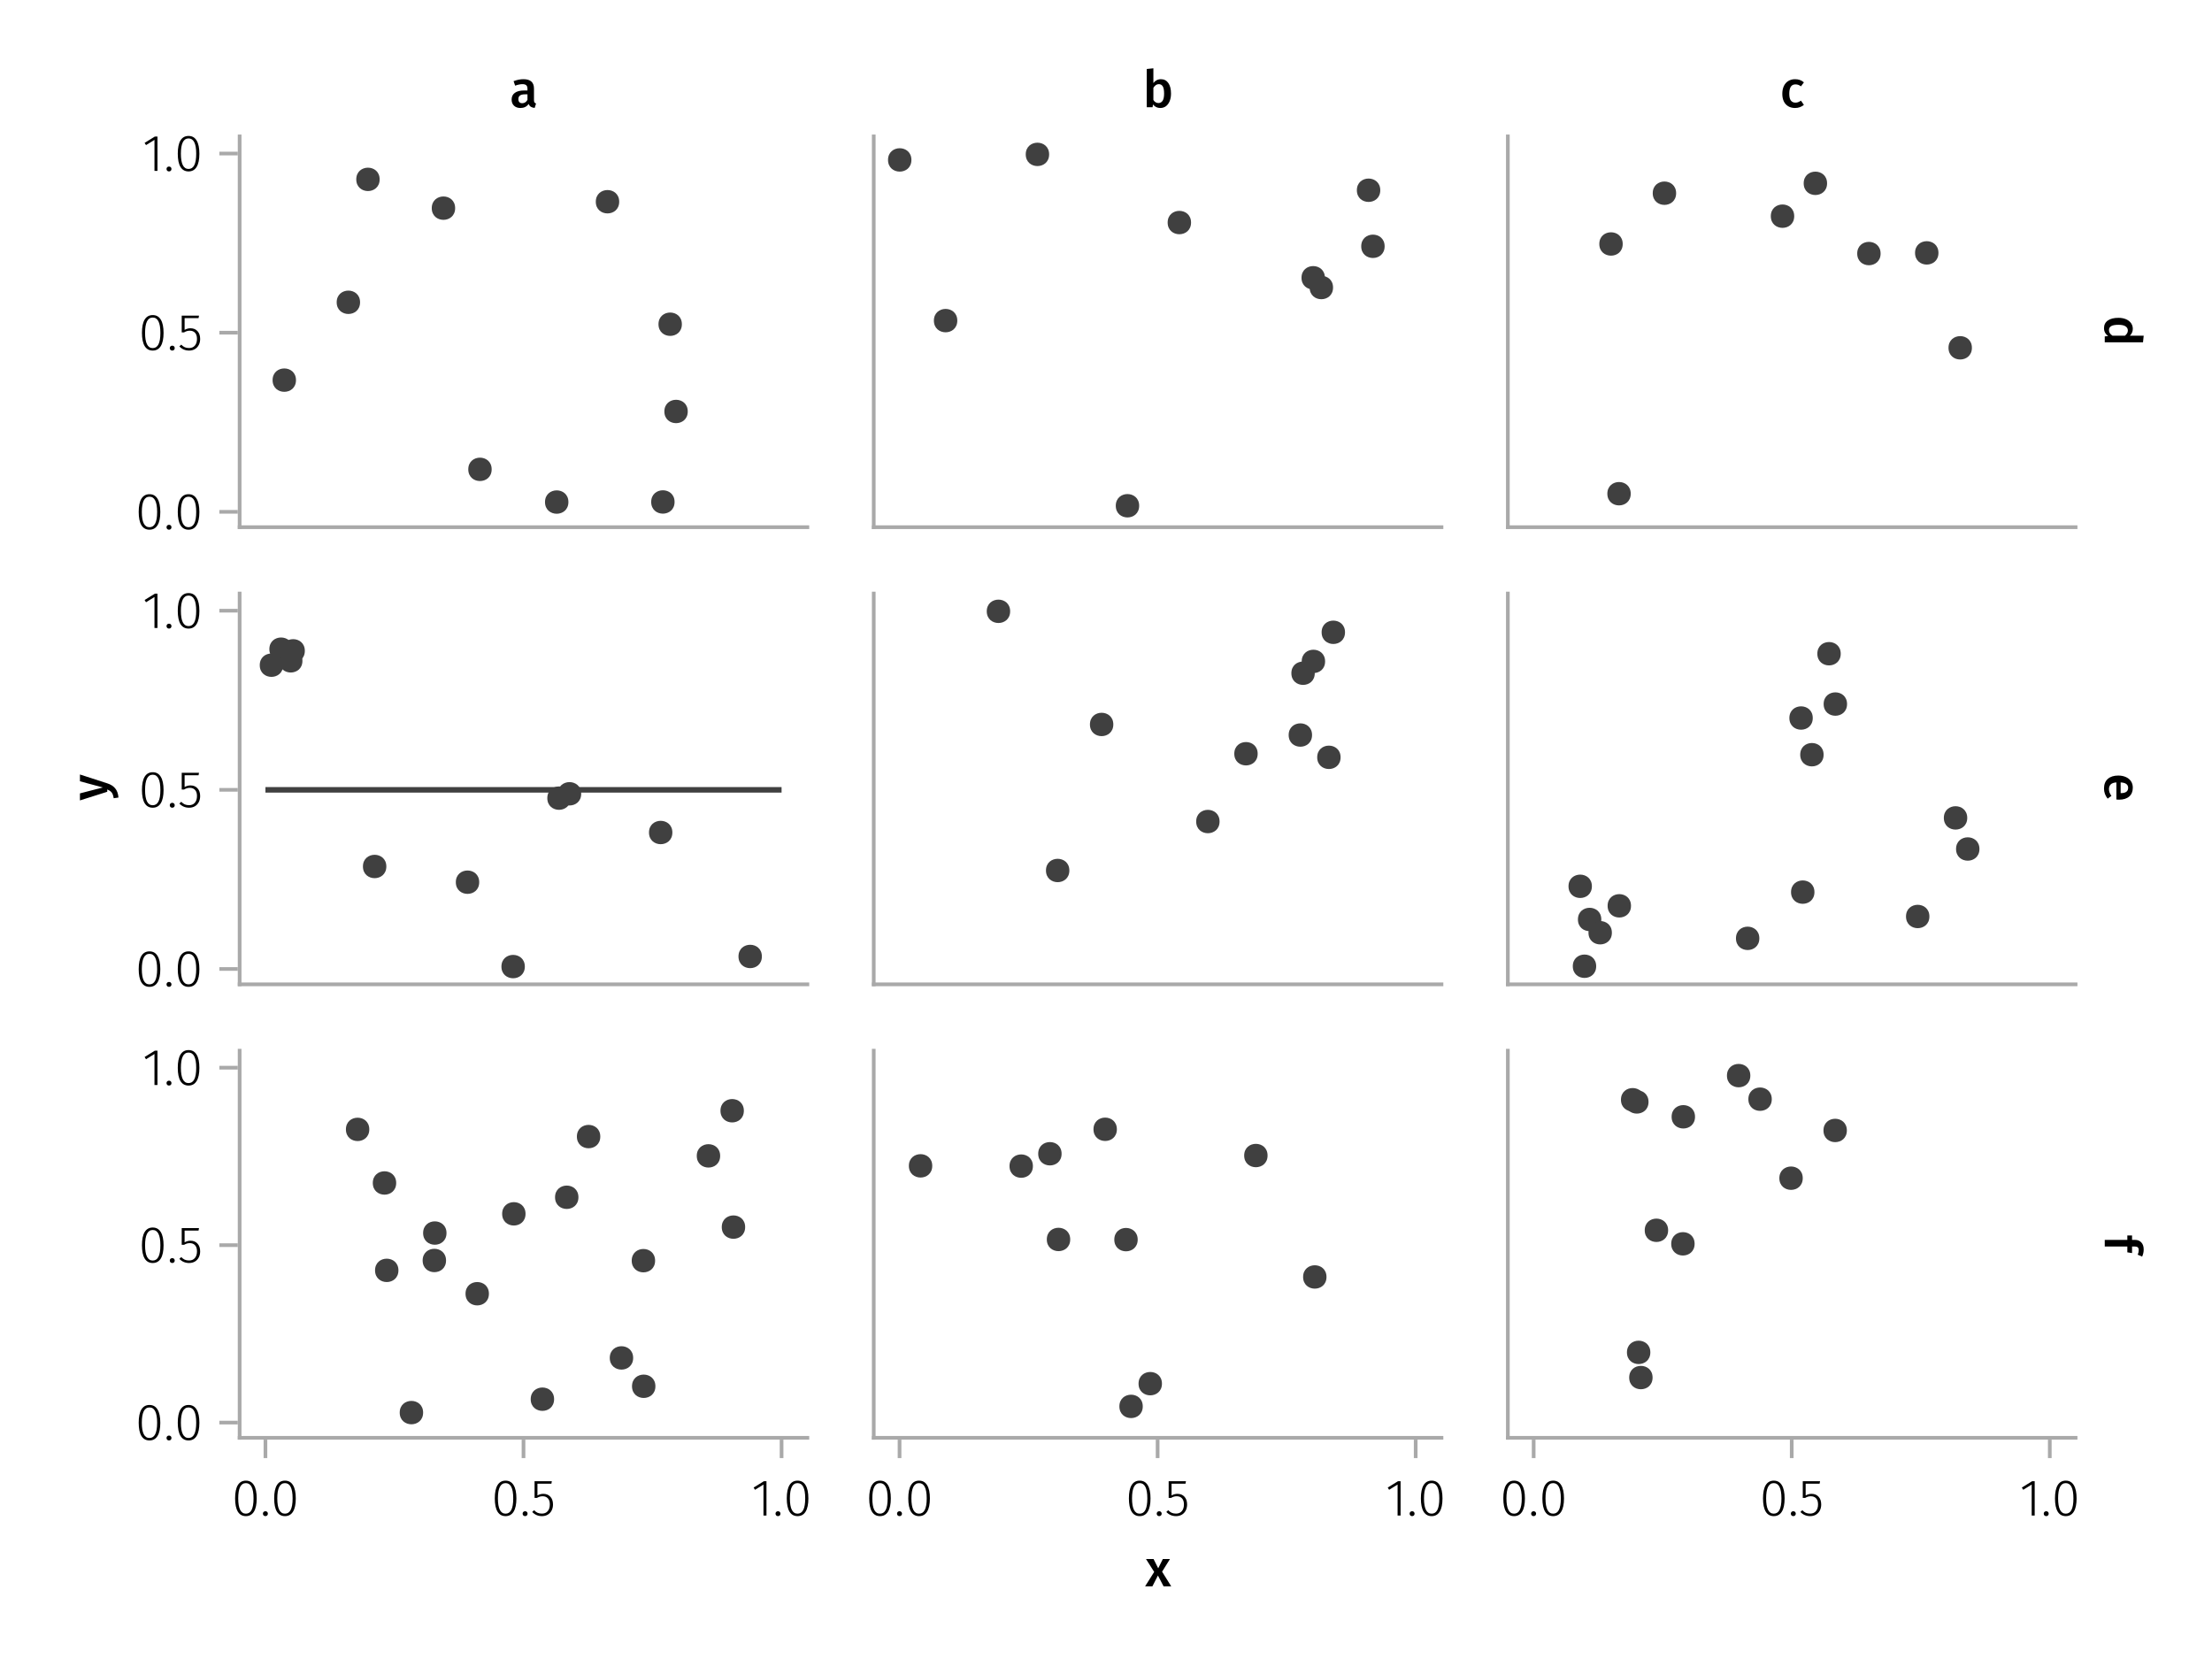 <?xml version="1.0" encoding="UTF-8"?>
<svg xmlns="http://www.w3.org/2000/svg" xmlns:xlink="http://www.w3.org/1999/xlink" width="600" height="450" viewBox="0 0 600 450">
<defs>
<g>
<g id="glyph-0-0-401a4393">
<path d="M 3.844 -9.469 C 4.812 -9.469 5.539 -9.055 6.031 -8.234 C 6.531 -7.422 6.781 -6.223 6.781 -4.641 C 6.781 -3.078 6.531 -1.883 6.031 -1.062 C 5.531 -0.25 4.801 0.156 3.844 0.156 C 2.883 0.156 2.156 -0.25 1.656 -1.062 C 1.164 -1.883 0.922 -3.082 0.922 -4.656 C 0.922 -6.238 1.164 -7.438 1.656 -8.25 C 2.156 -9.062 2.883 -9.469 3.844 -9.469 Z M 3.844 -8.797 C 2.457 -8.797 1.766 -7.414 1.766 -4.656 C 1.766 -1.895 2.457 -0.516 3.844 -0.516 C 4.531 -0.516 5.047 -0.848 5.391 -1.516 C 5.742 -2.191 5.922 -3.234 5.922 -4.641 C 5.922 -6.055 5.742 -7.102 5.391 -7.781 C 5.047 -8.457 4.531 -8.797 3.844 -8.797 Z M 3.844 -8.797 "/>
</g>
<g id="glyph-0-1-401a4393">
<path d="M 4.094 -9.312 L 4.094 0 L 3.281 0 L 3.281 -8.406 L 0.984 -6.984 L 0.609 -7.594 L 3.391 -9.312 Z M 4.094 -9.312 "/>
</g>
<g id="glyph-1-0-401a4393">
<path d="M 1.438 -1.172 C 1.633 -1.172 1.797 -1.109 1.922 -0.984 C 2.047 -0.859 2.109 -0.703 2.109 -0.516 C 2.109 -0.316 2.047 -0.156 1.922 -0.031 C 1.797 0.094 1.633 0.156 1.438 0.156 C 1.25 0.156 1.086 0.094 0.953 -0.031 C 0.828 -0.164 0.766 -0.328 0.766 -0.516 C 0.766 -0.703 0.828 -0.859 0.953 -0.984 C 1.086 -1.109 1.25 -1.172 1.438 -1.172 Z M 1.438 -1.172 "/>
</g>
<g id="glyph-1-1-401a4393">
<path d="M 4.094 -9.312 L 4.094 0 L 3.281 0 L 3.281 -8.406 L 0.984 -6.984 L 0.609 -7.594 L 3.391 -9.312 Z M 4.094 -9.312 "/>
</g>
<g id="glyph-2-0-401a4393">
<path d="M 3.844 -9.469 C 4.812 -9.469 5.539 -9.055 6.031 -8.234 C 6.531 -7.422 6.781 -6.223 6.781 -4.641 C 6.781 -3.078 6.531 -1.883 6.031 -1.062 C 5.531 -0.25 4.801 0.156 3.844 0.156 C 2.883 0.156 2.156 -0.25 1.656 -1.062 C 1.164 -1.883 0.922 -3.082 0.922 -4.656 C 0.922 -6.238 1.164 -7.438 1.656 -8.25 C 2.156 -9.062 2.883 -9.469 3.844 -9.469 Z M 3.844 -8.797 C 2.457 -8.797 1.766 -7.414 1.766 -4.656 C 1.766 -1.895 2.457 -0.516 3.844 -0.516 C 4.531 -0.516 5.047 -0.848 5.391 -1.516 C 5.742 -2.191 5.922 -3.234 5.922 -4.641 C 5.922 -6.055 5.742 -7.102 5.391 -7.781 C 5.047 -8.457 4.531 -8.797 3.844 -8.797 Z M 3.844 -8.797 "/>
</g>
<g id="glyph-2-1-401a4393">
<path d="M 5.672 -8.641 L 1.891 -8.641 L 1.891 -5.453 C 2.398 -5.742 2.93 -5.891 3.484 -5.891 C 4.285 -5.891 4.922 -5.629 5.391 -5.109 C 5.867 -4.598 6.109 -3.895 6.109 -3 C 6.109 -2.395 5.984 -1.848 5.734 -1.359 C 5.484 -0.879 5.129 -0.504 4.672 -0.234 C 4.223 0.023 3.703 0.156 3.109 0.156 C 2.066 0.156 1.188 -0.219 0.469 -0.969 L 0.984 -1.453 C 1.273 -1.141 1.586 -0.906 1.922 -0.75 C 2.266 -0.602 2.66 -0.531 3.109 -0.531 C 3.773 -0.531 4.297 -0.75 4.672 -1.188 C 5.055 -1.633 5.25 -2.242 5.25 -3.016 C 5.25 -3.754 5.07 -4.305 4.719 -4.672 C 4.375 -5.047 3.898 -5.234 3.297 -5.234 C 3.004 -5.234 2.742 -5.195 2.516 -5.125 C 2.285 -5.062 2.031 -4.945 1.75 -4.781 L 1.109 -4.781 L 1.109 -9.312 L 5.797 -9.312 Z M 5.672 -8.641 "/>
</g>
<g id="glyph-3-0-401a4393">
<path d="M 3.844 -9.469 C 4.812 -9.469 5.539 -9.055 6.031 -8.234 C 6.531 -7.422 6.781 -6.223 6.781 -4.641 C 6.781 -3.078 6.531 -1.883 6.031 -1.062 C 5.531 -0.25 4.801 0.156 3.844 0.156 C 2.883 0.156 2.156 -0.25 1.656 -1.062 C 1.164 -1.883 0.922 -3.082 0.922 -4.656 C 0.922 -6.238 1.164 -7.438 1.656 -8.25 C 2.156 -9.062 2.883 -9.469 3.844 -9.469 Z M 3.844 -8.797 C 2.457 -8.797 1.766 -7.414 1.766 -4.656 C 1.766 -1.895 2.457 -0.516 3.844 -0.516 C 4.531 -0.516 5.047 -0.848 5.391 -1.516 C 5.742 -2.191 5.922 -3.234 5.922 -4.641 C 5.922 -6.055 5.742 -7.102 5.391 -7.781 C 5.047 -8.457 4.531 -8.797 3.844 -8.797 Z M 3.844 -8.797 "/>
</g>
<g id="glyph-4-0-401a4393">
<path d="M 1.438 -1.172 C 1.633 -1.172 1.797 -1.109 1.922 -0.984 C 2.047 -0.859 2.109 -0.703 2.109 -0.516 C 2.109 -0.316 2.047 -0.156 1.922 -0.031 C 1.797 0.094 1.633 0.156 1.438 0.156 C 1.25 0.156 1.086 0.094 0.953 -0.031 C 0.828 -0.164 0.766 -0.328 0.766 -0.516 C 0.766 -0.703 0.828 -0.859 0.953 -0.984 C 1.086 -1.109 1.25 -1.172 1.438 -1.172 Z M 1.438 -1.172 "/>
</g>
<g id="glyph-5-0-401a4393">
<path d="M 5.672 -8.641 L 1.891 -8.641 L 1.891 -5.453 C 2.398 -5.742 2.93 -5.891 3.484 -5.891 C 4.285 -5.891 4.922 -5.629 5.391 -5.109 C 5.867 -4.598 6.109 -3.895 6.109 -3 C 6.109 -2.395 5.984 -1.848 5.734 -1.359 C 5.484 -0.879 5.129 -0.504 4.672 -0.234 C 4.223 0.023 3.703 0.156 3.109 0.156 C 2.066 0.156 1.188 -0.219 0.469 -0.969 L 0.984 -1.453 C 1.273 -1.141 1.586 -0.906 1.922 -0.75 C 2.266 -0.602 2.66 -0.531 3.109 -0.531 C 3.773 -0.531 4.297 -0.75 4.672 -1.188 C 5.055 -1.633 5.25 -2.242 5.25 -3.016 C 5.25 -3.754 5.07 -4.305 4.719 -4.672 C 4.375 -5.047 3.898 -5.234 3.297 -5.234 C 3.004 -5.234 2.742 -5.195 2.516 -5.125 C 2.285 -5.062 2.031 -4.945 1.75 -4.781 L 1.109 -4.781 L 1.109 -9.312 L 5.797 -9.312 Z M 5.672 -8.641 "/>
</g>
<g id="glyph-6-0-401a4393">
<path d="M 4.094 -9.312 L 4.094 0 L 3.281 0 L 3.281 -8.406 L 0.984 -6.984 L 0.609 -7.594 L 3.391 -9.312 Z M 4.094 -9.312 "/>
</g>
<g id="glyph-6-1-401a4393">
<path d="M 1.438 -1.172 C 1.633 -1.172 1.797 -1.109 1.922 -0.984 C 2.047 -0.859 2.109 -0.703 2.109 -0.516 C 2.109 -0.316 2.047 -0.156 1.922 -0.031 C 1.797 0.094 1.633 0.156 1.438 0.156 C 1.25 0.156 1.086 0.094 0.953 -0.031 C 0.828 -0.164 0.766 -0.328 0.766 -0.516 C 0.766 -0.703 0.828 -0.859 0.953 -0.984 C 1.086 -1.109 1.25 -1.172 1.438 -1.172 Z M 1.438 -1.172 "/>
</g>
<g id="glyph-7-0-401a4393">
<path d="M 3.844 -9.469 C 4.812 -9.469 5.539 -9.055 6.031 -8.234 C 6.531 -7.422 6.781 -6.223 6.781 -4.641 C 6.781 -3.078 6.531 -1.883 6.031 -1.062 C 5.531 -0.25 4.801 0.156 3.844 0.156 C 2.883 0.156 2.156 -0.25 1.656 -1.062 C 1.164 -1.883 0.922 -3.082 0.922 -4.656 C 0.922 -6.238 1.164 -7.438 1.656 -8.25 C 2.156 -9.062 2.883 -9.469 3.844 -9.469 Z M 3.844 -8.797 C 2.457 -8.797 1.766 -7.414 1.766 -4.656 C 1.766 -1.895 2.457 -0.516 3.844 -0.516 C 4.531 -0.516 5.047 -0.848 5.391 -1.516 C 5.742 -2.191 5.922 -3.234 5.922 -4.641 C 5.922 -6.055 5.742 -7.102 5.391 -7.781 C 5.047 -8.457 4.531 -8.797 3.844 -8.797 Z M 3.844 -8.797 "/>
</g>
<g id="glyph-8-0-401a4393">
<path d="M 4.094 -9.312 L 4.094 0 L 3.281 0 L 3.281 -8.406 L 0.984 -6.984 L 0.609 -7.594 L 3.391 -9.312 Z M 4.094 -9.312 "/>
</g>
<g id="glyph-8-1-401a4393">
<path d="M 1.438 -1.172 C 1.633 -1.172 1.797 -1.109 1.922 -0.984 C 2.047 -0.859 2.109 -0.703 2.109 -0.516 C 2.109 -0.316 2.047 -0.156 1.922 -0.031 C 1.797 0.094 1.633 0.156 1.438 0.156 C 1.25 0.156 1.086 0.094 0.953 -0.031 C 0.828 -0.164 0.766 -0.328 0.766 -0.516 C 0.766 -0.703 0.828 -0.859 0.953 -0.984 C 1.086 -1.109 1.25 -1.172 1.438 -1.172 Z M 1.438 -1.172 "/>
</g>
<g id="glyph-9-0-401a4393">
<path d="M 3.844 -9.469 C 4.812 -9.469 5.539 -9.055 6.031 -8.234 C 6.531 -7.422 6.781 -6.223 6.781 -4.641 C 6.781 -3.078 6.531 -1.883 6.031 -1.062 C 5.531 -0.25 4.801 0.156 3.844 0.156 C 2.883 0.156 2.156 -0.25 1.656 -1.062 C 1.164 -1.883 0.922 -3.082 0.922 -4.656 C 0.922 -6.238 1.164 -7.438 1.656 -8.25 C 2.156 -9.062 2.883 -9.469 3.844 -9.469 Z M 3.844 -8.797 C 2.457 -8.797 1.766 -7.414 1.766 -4.656 C 1.766 -1.895 2.457 -0.516 3.844 -0.516 C 4.531 -0.516 5.047 -0.848 5.391 -1.516 C 5.742 -2.191 5.922 -3.234 5.922 -4.641 C 5.922 -6.055 5.742 -7.102 5.391 -7.781 C 5.047 -8.457 4.531 -8.797 3.844 -8.797 Z M 3.844 -8.797 "/>
</g>
<g id="glyph-10-0-401a4393">
<path d="M 1.438 -1.172 C 1.633 -1.172 1.797 -1.109 1.922 -0.984 C 2.047 -0.859 2.109 -0.703 2.109 -0.516 C 2.109 -0.316 2.047 -0.156 1.922 -0.031 C 1.797 0.094 1.633 0.156 1.438 0.156 C 1.25 0.156 1.086 0.094 0.953 -0.031 C 0.828 -0.164 0.766 -0.328 0.766 -0.516 C 0.766 -0.703 0.828 -0.859 0.953 -0.984 C 1.086 -1.109 1.25 -1.172 1.438 -1.172 Z M 1.438 -1.172 "/>
</g>
<g id="glyph-11-0-401a4393">
<path d="M 3.844 -9.469 C 4.812 -9.469 5.539 -9.055 6.031 -8.234 C 6.531 -7.422 6.781 -6.223 6.781 -4.641 C 6.781 -3.078 6.531 -1.883 6.031 -1.062 C 5.531 -0.25 4.801 0.156 3.844 0.156 C 2.883 0.156 2.156 -0.25 1.656 -1.062 C 1.164 -1.883 0.922 -3.082 0.922 -4.656 C 0.922 -6.238 1.164 -7.438 1.656 -8.25 C 2.156 -9.062 2.883 -9.469 3.844 -9.469 Z M 3.844 -8.797 C 2.457 -8.797 1.766 -7.414 1.766 -4.656 C 1.766 -1.895 2.457 -0.516 3.844 -0.516 C 4.531 -0.516 5.047 -0.848 5.391 -1.516 C 5.742 -2.191 5.922 -3.234 5.922 -4.641 C 5.922 -6.055 5.742 -7.102 5.391 -7.781 C 5.047 -8.457 4.531 -8.797 3.844 -8.797 Z M 3.844 -8.797 "/>
</g>
<g id="glyph-11-1-401a4393">
<path d="M 1.438 -1.172 C 1.633 -1.172 1.797 -1.109 1.922 -0.984 C 2.047 -0.859 2.109 -0.703 2.109 -0.516 C 2.109 -0.316 2.047 -0.156 1.922 -0.031 C 1.797 0.094 1.633 0.156 1.438 0.156 C 1.25 0.156 1.086 0.094 0.953 -0.031 C 0.828 -0.164 0.766 -0.328 0.766 -0.516 C 0.766 -0.703 0.828 -0.859 0.953 -0.984 C 1.086 -1.109 1.25 -1.172 1.438 -1.172 Z M 1.438 -1.172 "/>
</g>
<g id="glyph-11-2-401a4393">
<path d="M 5.672 -8.641 L 1.891 -8.641 L 1.891 -5.453 C 2.398 -5.742 2.93 -5.891 3.484 -5.891 C 4.285 -5.891 4.922 -5.629 5.391 -5.109 C 5.867 -4.598 6.109 -3.895 6.109 -3 C 6.109 -2.395 5.984 -1.848 5.734 -1.359 C 5.484 -0.879 5.129 -0.504 4.672 -0.234 C 4.223 0.023 3.703 0.156 3.109 0.156 C 2.066 0.156 1.188 -0.219 0.469 -0.969 L 0.984 -1.453 C 1.273 -1.141 1.586 -0.906 1.922 -0.75 C 2.266 -0.602 2.66 -0.531 3.109 -0.531 C 3.773 -0.531 4.297 -0.75 4.672 -1.188 C 5.055 -1.633 5.25 -2.242 5.25 -3.016 C 5.25 -3.754 5.07 -4.305 4.719 -4.672 C 4.375 -5.047 3.898 -5.234 3.297 -5.234 C 3.004 -5.234 2.742 -5.195 2.516 -5.125 C 2.285 -5.062 2.031 -4.945 1.75 -4.781 L 1.109 -4.781 L 1.109 -9.312 L 5.797 -9.312 Z M 5.672 -8.641 "/>
</g>
<g id="glyph-11-3-401a4393">
<path d="M 4.094 -9.312 L 4.094 0 L 3.281 0 L 3.281 -8.406 L 0.984 -6.984 L 0.609 -7.594 L 3.391 -9.312 Z M 4.094 -9.312 "/>
</g>
<g id="glyph-12-0-401a4393">
<path d="M 3.844 -9.469 C 4.812 -9.469 5.539 -9.055 6.031 -8.234 C 6.531 -7.422 6.781 -6.223 6.781 -4.641 C 6.781 -3.078 6.531 -1.883 6.031 -1.062 C 5.531 -0.25 4.801 0.156 3.844 0.156 C 2.883 0.156 2.156 -0.25 1.656 -1.062 C 1.164 -1.883 0.922 -3.082 0.922 -4.656 C 0.922 -6.238 1.164 -7.438 1.656 -8.25 C 2.156 -9.062 2.883 -9.469 3.844 -9.469 Z M 3.844 -8.797 C 2.457 -8.797 1.766 -7.414 1.766 -4.656 C 1.766 -1.895 2.457 -0.516 3.844 -0.516 C 4.531 -0.516 5.047 -0.848 5.391 -1.516 C 5.742 -2.191 5.922 -3.234 5.922 -4.641 C 5.922 -6.055 5.742 -7.102 5.391 -7.781 C 5.047 -8.457 4.531 -8.797 3.844 -8.797 Z M 3.844 -8.797 "/>
</g>
<g id="glyph-13-0-401a4393">
<path d="M 1.438 -1.172 C 1.633 -1.172 1.797 -1.109 1.922 -0.984 C 2.047 -0.859 2.109 -0.703 2.109 -0.516 C 2.109 -0.316 2.047 -0.156 1.922 -0.031 C 1.797 0.094 1.633 0.156 1.438 0.156 C 1.25 0.156 1.086 0.094 0.953 -0.031 C 0.828 -0.164 0.766 -0.328 0.766 -0.516 C 0.766 -0.703 0.828 -0.859 0.953 -0.984 C 1.086 -1.109 1.25 -1.172 1.438 -1.172 Z M 1.438 -1.172 "/>
</g>
<g id="glyph-14-0-401a4393">
<path d="M 5.672 -8.641 L 1.891 -8.641 L 1.891 -5.453 C 2.398 -5.742 2.93 -5.891 3.484 -5.891 C 4.285 -5.891 4.922 -5.629 5.391 -5.109 C 5.867 -4.598 6.109 -3.895 6.109 -3 C 6.109 -2.395 5.984 -1.848 5.734 -1.359 C 5.484 -0.879 5.129 -0.504 4.672 -0.234 C 4.223 0.023 3.703 0.156 3.109 0.156 C 2.066 0.156 1.188 -0.219 0.469 -0.969 L 0.984 -1.453 C 1.273 -1.141 1.586 -0.906 1.922 -0.75 C 2.266 -0.602 2.66 -0.531 3.109 -0.531 C 3.773 -0.531 4.297 -0.75 4.672 -1.188 C 5.055 -1.633 5.25 -2.242 5.25 -3.016 C 5.25 -3.754 5.07 -4.305 4.719 -4.672 C 4.375 -5.047 3.898 -5.234 3.297 -5.234 C 3.004 -5.234 2.742 -5.195 2.516 -5.125 C 2.285 -5.062 2.031 -4.945 1.75 -4.781 L 1.109 -4.781 L 1.109 -9.312 L 5.797 -9.312 Z M 5.672 -8.641 "/>
</g>
<g id="glyph-15-0-401a4393">
<path d="M 4.094 -9.312 L 4.094 0 L 3.281 0 L 3.281 -8.406 L 0.984 -6.984 L 0.609 -7.594 L 3.391 -9.312 Z M 4.094 -9.312 "/>
</g>
<g id="glyph-15-1-401a4393">
<path d="M 3.844 -9.469 C 4.812 -9.469 5.539 -9.055 6.031 -8.234 C 6.531 -7.422 6.781 -6.223 6.781 -4.641 C 6.781 -3.078 6.531 -1.883 6.031 -1.062 C 5.531 -0.25 4.801 0.156 3.844 0.156 C 2.883 0.156 2.156 -0.25 1.656 -1.062 C 1.164 -1.883 0.922 -3.082 0.922 -4.656 C 0.922 -6.238 1.164 -7.438 1.656 -8.25 C 2.156 -9.062 2.883 -9.469 3.844 -9.469 Z M 3.844 -8.797 C 2.457 -8.797 1.766 -7.414 1.766 -4.656 C 1.766 -1.895 2.457 -0.516 3.844 -0.516 C 4.531 -0.516 5.047 -0.848 5.391 -1.516 C 5.742 -2.191 5.922 -3.234 5.922 -4.641 C 5.922 -6.055 5.742 -7.102 5.391 -7.781 C 5.047 -8.457 4.531 -8.797 3.844 -8.797 Z M 3.844 -8.797 "/>
</g>
<g id="glyph-15-2-401a4393">
<path d="M 5.672 -8.641 L 1.891 -8.641 L 1.891 -5.453 C 2.398 -5.742 2.93 -5.891 3.484 -5.891 C 4.285 -5.891 4.922 -5.629 5.391 -5.109 C 5.867 -4.598 6.109 -3.895 6.109 -3 C 6.109 -2.395 5.984 -1.848 5.734 -1.359 C 5.484 -0.879 5.129 -0.504 4.672 -0.234 C 4.223 0.023 3.703 0.156 3.109 0.156 C 2.066 0.156 1.188 -0.219 0.469 -0.969 L 0.984 -1.453 C 1.273 -1.141 1.586 -0.906 1.922 -0.75 C 2.266 -0.602 2.66 -0.531 3.109 -0.531 C 3.773 -0.531 4.297 -0.75 4.672 -1.188 C 5.055 -1.633 5.25 -2.242 5.25 -3.016 C 5.25 -3.754 5.07 -4.305 4.719 -4.672 C 4.375 -5.047 3.898 -5.234 3.297 -5.234 C 3.004 -5.234 2.742 -5.195 2.516 -5.125 C 2.285 -5.062 2.031 -4.945 1.75 -4.781 L 1.109 -4.781 L 1.109 -9.312 L 5.797 -9.312 Z M 5.672 -8.641 "/>
</g>
<g id="glyph-16-0-401a4393">
<path d="M 3.844 -9.469 C 4.812 -9.469 5.539 -9.055 6.031 -8.234 C 6.531 -7.422 6.781 -6.223 6.781 -4.641 C 6.781 -3.078 6.531 -1.883 6.031 -1.062 C 5.531 -0.25 4.801 0.156 3.844 0.156 C 2.883 0.156 2.156 -0.25 1.656 -1.062 C 1.164 -1.883 0.922 -3.082 0.922 -4.656 C 0.922 -6.238 1.164 -7.438 1.656 -8.25 C 2.156 -9.062 2.883 -9.469 3.844 -9.469 Z M 3.844 -8.797 C 2.457 -8.797 1.766 -7.414 1.766 -4.656 C 1.766 -1.895 2.457 -0.516 3.844 -0.516 C 4.531 -0.516 5.047 -0.848 5.391 -1.516 C 5.742 -2.191 5.922 -3.234 5.922 -4.641 C 5.922 -6.055 5.742 -7.102 5.391 -7.781 C 5.047 -8.457 4.531 -8.797 3.844 -8.797 Z M 3.844 -8.797 "/>
</g>
<g id="glyph-17-0-401a4393">
<path d="M 0.031 -4.656 C 0.945 -4.363 1.656 -3.91 2.156 -3.297 C 2.664 -2.691 2.961 -1.863 3.047 -0.812 L 1.75 -0.625 C 1.676 -1.113 1.57 -1.504 1.438 -1.797 C 1.301 -2.086 1.117 -2.32 0.891 -2.5 C 0.672 -2.676 0.375 -2.844 0 -3 L 0 -2.375 L -7.406 -0.031 L -7.406 -1.938 L -1.188 -3.547 L -7.406 -5.219 L -7.406 -7.062 Z M 0.031 -4.656 "/>
</g>
<g id="glyph-18-0-401a4393">
<path d="M 10.375 7.312 L 0 7.312 L 0 5.719 L 0.938 5.594 C 0.582 5.363 0.301 5.066 0.094 4.703 C -0.102 4.348 -0.203 3.941 -0.203 3.484 C -0.203 2.578 0.145 1.879 0.844 1.391 C 1.539 0.91 2.492 0.672 3.703 0.672 C 4.453 0.672 5.125 0.789 5.719 1.031 C 6.312 1.281 6.773 1.629 7.109 2.078 C 7.441 2.535 7.609 3.062 7.609 3.656 C 7.609 4.363 7.344 4.984 6.812 5.516 L 10.562 5.516 Z M 1.141 3.984 C 1.141 4.305 1.219 4.586 1.375 4.828 C 1.531 5.066 1.77 5.297 2.094 5.516 L 5.484 5.516 C 5.742 5.297 5.938 5.078 6.062 4.859 C 6.195 4.641 6.266 4.391 6.266 4.109 C 6.266 3.629 6.051 3.25 5.625 2.969 C 5.207 2.695 4.566 2.562 3.703 2.562 C 2.797 2.562 2.141 2.68 1.734 2.922 C 1.336 3.172 1.141 3.523 1.141 3.984 Z M 1.141 3.984 "/>
</g>
<g id="glyph-19-0-401a4393">
<path d="M 3.875 7.156 C 3.781 7.156 3.539 7.141 3.156 7.109 L 3.156 2.469 C 2.438 2.52 1.922 2.703 1.609 3.016 C 1.297 3.336 1.141 3.758 1.141 4.281 C 1.141 4.613 1.191 4.922 1.297 5.203 C 1.41 5.492 1.582 5.801 1.812 6.125 L 0.781 6.875 C 0.125 6.051 -0.203 5.133 -0.203 4.125 C -0.203 3 0.141 2.129 0.828 1.516 C 1.516 0.91 2.457 0.609 3.656 0.609 C 4.406 0.609 5.082 0.738 5.688 1 C 6.289 1.258 6.758 1.633 7.094 2.125 C 7.438 2.625 7.609 3.211 7.609 3.891 C 7.609 4.93 7.281 5.734 6.625 6.297 C 5.969 6.867 5.051 7.156 3.875 7.156 Z M 4.391 5.375 C 5.691 5.375 6.344 4.895 6.344 3.938 C 6.344 3.5 6.18 3.156 5.859 2.906 C 5.535 2.656 5.02 2.508 4.312 2.469 L 4.312 5.375 Z M 4.391 5.375 "/>
</g>
<g id="glyph-19-1-401a4393">
<path d="M 9.219 4.078 C 9.219 3.723 9.133 3.469 8.969 3.312 C 8.801 3.156 8.539 3.078 8.188 3.078 L 7.406 3.078 L 7.406 4.859 L 6.125 4.656 L 6.125 3.078 L 0 3.078 L 0 1.281 L 6.125 1.281 L 6.125 0.078 L 7.406 0.078 L 7.406 1.281 L 8.219 1.281 C 8.914 1.281 9.477 1.504 9.906 1.953 C 10.344 2.41 10.562 3.055 10.562 3.891 C 10.562 4.547 10.422 5.188 10.141 5.812 L 8.938 5.297 C 9.125 4.891 9.219 4.484 9.219 4.078 Z M 9.219 4.078 "/>
</g>
<g id="glyph-20-0-401a4393">
<path d="M 4.562 -3.969 L 7.047 0 L 4.969 0 L 3.438 -2.938 L 1.938 0 L -0.047 0 L 2.422 -3.906 L 0.203 -7.406 L 2.25 -7.406 L 3.516 -4.891 L 4.766 -7.406 L 6.703 -7.406 Z M 4.562 -3.969 "/>
</g>
<g id="glyph-21-0-401a4393">
<path d="M 6.547 -1.953 C 6.547 -1.672 6.586 -1.461 6.672 -1.328 C 6.766 -1.191 6.91 -1.086 7.109 -1.016 L 6.734 0.188 C 6.316 0.145 5.973 0.039 5.703 -0.125 C 5.441 -0.289 5.238 -0.547 5.094 -0.891 C 4.844 -0.523 4.523 -0.25 4.141 -0.062 C 3.766 0.113 3.348 0.203 2.891 0.203 C 2.148 0.203 1.562 -0.004 1.125 -0.422 C 0.695 -0.836 0.484 -1.391 0.484 -2.078 C 0.484 -2.879 0.773 -3.488 1.359 -3.906 C 1.941 -4.332 2.773 -4.547 3.859 -4.547 L 4.781 -4.547 L 4.781 -4.969 C 4.781 -5.445 4.672 -5.781 4.453 -5.969 C 4.234 -6.164 3.883 -6.266 3.406 -6.266 C 2.863 -6.266 2.207 -6.129 1.438 -5.859 L 1.016 -7.078 C 1.941 -7.43 2.836 -7.609 3.703 -7.609 C 5.598 -7.609 6.547 -6.758 6.547 -5.062 Z M 3.359 -1.094 C 3.961 -1.094 4.438 -1.395 4.781 -2 L 4.781 -3.5 L 4.047 -3.5 C 2.891 -3.5 2.312 -3.07 2.312 -2.219 C 2.312 -1.863 2.398 -1.586 2.578 -1.391 C 2.754 -1.191 3.016 -1.094 3.359 -1.094 Z M 3.359 -1.094 "/>
</g>
<g id="glyph-21-1-401a4393">
<path d="M 4.906 -7.609 C 5.77 -7.609 6.441 -7.266 6.922 -6.578 C 7.41 -5.898 7.656 -4.941 7.656 -3.703 C 7.656 -2.941 7.535 -2.266 7.297 -1.672 C 7.055 -1.078 6.719 -0.613 6.281 -0.281 C 5.844 0.039 5.328 0.203 4.734 0.203 C 4.328 0.203 3.957 0.117 3.625 -0.047 C 3.301 -0.211 3.016 -0.445 2.766 -0.75 L 2.656 0 L 1.078 0 L 1.078 -10.375 L 2.875 -10.562 L 2.875 -6.562 C 3.113 -6.895 3.406 -7.148 3.75 -7.328 C 4.102 -7.516 4.488 -7.609 4.906 -7.609 Z M 4.234 -1.141 C 4.723 -1.141 5.102 -1.344 5.375 -1.75 C 5.645 -2.164 5.781 -2.816 5.781 -3.703 C 5.781 -4.641 5.656 -5.301 5.406 -5.688 C 5.156 -6.07 4.801 -6.266 4.344 -6.266 C 3.77 -6.266 3.281 -5.93 2.875 -5.266 L 2.875 -1.984 C 3.031 -1.711 3.227 -1.504 3.469 -1.359 C 3.707 -1.211 3.961 -1.141 4.234 -1.141 Z M 4.234 -1.141 "/>
</g>
<g id="glyph-21-2-401a4393">
<path d="M 4.062 -7.609 C 4.539 -7.609 4.973 -7.539 5.359 -7.406 C 5.754 -7.27 6.125 -7.051 6.469 -6.75 L 5.672 -5.672 C 5.422 -5.859 5.176 -5.992 4.938 -6.078 C 4.707 -6.16 4.453 -6.203 4.172 -6.203 C 3.055 -6.203 2.5 -5.359 2.5 -3.672 C 2.5 -2.805 2.645 -2.188 2.938 -1.812 C 3.227 -1.438 3.641 -1.25 4.172 -1.25 C 4.43 -1.25 4.672 -1.289 4.891 -1.375 C 5.109 -1.457 5.367 -1.594 5.672 -1.781 L 6.469 -0.641 C 5.77 -0.078 4.973 0.203 4.078 0.203 C 3.367 0.203 2.75 0.047 2.219 -0.266 C 1.695 -0.578 1.297 -1.02 1.016 -1.594 C 0.742 -2.176 0.609 -2.859 0.609 -3.641 C 0.609 -4.422 0.742 -5.113 1.016 -5.719 C 1.297 -6.32 1.695 -6.785 2.219 -7.109 C 2.75 -7.441 3.363 -7.609 4.062 -7.609 Z M 4.062 -7.609 "/>
</g>
</g>
</defs>
<rect x="-60" y="-45" width="720" height="540" fill="rgb(100%, 100%, 100%)" fill-opacity="1"/>
<path fill-rule="nonzero" fill="rgb(100%, 100%, 100%)" fill-opacity="1" d="M 65 143 L 219 143 L 219 37 L 65 37 Z M 65 143 "/>
<path fill-rule="nonzero" fill="rgb(100%, 100%, 100%)" fill-opacity="1" d="M 65 267 L 219 267 L 219 161 L 65 161 Z M 65 267 "/>
<path fill-rule="nonzero" fill="rgb(100%, 100%, 100%)" fill-opacity="1" d="M 65 390 L 219 390 L 219 285 L 65 285 Z M 65 390 "/>
<path fill-rule="nonzero" fill="rgb(100%, 100%, 100%)" fill-opacity="1" d="M 237 143 L 391 143 L 391 37 L 237 37 Z M 237 143 "/>
<path fill-rule="nonzero" fill="rgb(100%, 100%, 100%)" fill-opacity="1" d="M 237 267 L 391 267 L 391 161 L 237 161 Z M 237 267 "/>
<path fill-rule="nonzero" fill="rgb(100%, 100%, 100%)" fill-opacity="1" d="M 237 390 L 391 390 L 391 285 L 237 285 Z M 237 390 "/>
<path fill-rule="nonzero" fill="rgb(100%, 100%, 100%)" fill-opacity="1" d="M 409 143 L 563 143 L 563 37 L 409 37 Z M 409 143 "/>
<path fill-rule="nonzero" fill="rgb(100%, 100%, 100%)" fill-opacity="1" d="M 409 267 L 563 267 L 563 161 L 409 161 Z M 409 267 "/>
<path fill-rule="nonzero" fill="rgb(100%, 100%, 100%)" fill-opacity="1" d="M 409 390 L 563 390 L 563 285 L 409 285 Z M 409 390 "/>
<g fill="rgb(0%, 0%, 0%)" fill-opacity="1">
<use xlink:href="#glyph-0-0-401a4393" x="36.702" y="143.524"/>
</g>
<g fill="rgb(0%, 0%, 0%)" fill-opacity="1">
<use xlink:href="#glyph-1-0-401a4393" x="44.402" y="143.524"/>
</g>
<g fill="rgb(0%, 0%, 0%)" fill-opacity="1">
<use xlink:href="#glyph-2-0-401a4393" x="47.3" y="143.524"/>
</g>
<g fill="rgb(0%, 0%, 0%)" fill-opacity="1">
<use xlink:href="#glyph-3-0-401a4393" x="37.584" y="94.934"/>
</g>
<g fill="rgb(0%, 0%, 0%)" fill-opacity="1">
<use xlink:href="#glyph-4-0-401a4393" x="45.284" y="94.934"/>
</g>
<g fill="rgb(0%, 0%, 0%)" fill-opacity="1">
<use xlink:href="#glyph-5-0-401a4393" x="48.182" y="94.934"/>
</g>
<g fill="rgb(0%, 0%, 0%)" fill-opacity="1">
<use xlink:href="#glyph-6-0-401a4393" x="38.62" y="46.344"/>
</g>
<g fill="rgb(0%, 0%, 0%)" fill-opacity="1">
<use xlink:href="#glyph-6-1-401a4393" x="44.402" y="46.344"/>
</g>
<g fill="rgb(0%, 0%, 0%)" fill-opacity="1">
<use xlink:href="#glyph-7-0-401a4393" x="47.3" y="46.344"/>
</g>
<path fill-rule="nonzero" fill="rgb(25.098%, 25.098%, 25.098%)" fill-opacity="1" d="M 97.668 81.996 C 97.668 77.766 91.324 77.766 91.324 81.996 C 91.324 86.227 97.668 86.227 97.668 81.996 Z M 97.668 81.996 "/>
<path fill-rule="nonzero" fill="rgb(25.098%, 25.098%, 25.098%)" fill-opacity="1" d="M 167.957 54.719 C 167.957 50.488 161.609 50.488 161.609 54.719 C 161.609 58.949 167.957 58.949 167.957 54.719 Z M 167.957 54.719 "/>
<path fill-rule="nonzero" fill="rgb(25.098%, 25.098%, 25.098%)" fill-opacity="1" d="M 80.285 103.109 C 80.285 98.879 73.941 98.879 73.941 103.109 C 73.941 107.34 80.285 107.34 80.285 103.109 Z M 80.285 103.109 "/>
<path fill-rule="nonzero" fill="rgb(25.098%, 25.098%, 25.098%)" fill-opacity="1" d="M 186.551 111.609 C 186.551 107.379 180.207 107.379 180.207 111.609 C 180.207 115.84 186.551 115.84 186.551 111.609 Z M 186.551 111.609 "/>
<path fill-rule="nonzero" fill="rgb(25.098%, 25.098%, 25.098%)" fill-opacity="1" d="M 133.363 127.309 C 133.363 123.078 127.02 123.078 127.02 127.309 C 127.02 131.539 133.363 131.539 133.363 127.309 Z M 133.363 127.309 "/>
<path fill-rule="nonzero" fill="rgb(25.098%, 25.098%, 25.098%)" fill-opacity="1" d="M 182.977 136.156 C 182.977 131.926 176.633 131.926 176.633 136.156 C 176.633 140.387 182.977 140.387 182.977 136.156 Z M 182.977 136.156 "/>
<path fill-rule="nonzero" fill="rgb(25.098%, 25.098%, 25.098%)" fill-opacity="1" d="M 102.98 48.652 C 102.98 44.422 96.637 44.422 96.637 48.652 C 96.637 52.883 102.98 52.883 102.98 48.652 Z M 102.98 48.652 "/>
<path fill-rule="nonzero" fill="rgb(25.098%, 25.098%, 25.098%)" fill-opacity="1" d="M 154.18 136.184 C 154.18 131.953 147.832 131.953 147.832 136.184 C 147.832 140.414 154.18 140.414 154.18 136.184 Z M 154.18 136.184 "/>
<path fill-rule="nonzero" fill="rgb(25.098%, 25.098%, 25.098%)" fill-opacity="1" d="M 184.957 87.945 C 184.957 83.715 178.613 83.715 178.613 87.945 C 178.613 92.172 184.957 92.172 184.957 87.945 Z M 184.957 87.945 "/>
<path fill-rule="nonzero" fill="rgb(25.098%, 25.098%, 25.098%)" fill-opacity="1" d="M 123.457 56.461 C 123.457 52.234 117.113 52.234 117.113 56.461 C 117.113 60.691 123.457 60.691 123.457 56.461 Z M 123.457 56.461 "/>
<g fill="rgb(0%, 0%, 0%)" fill-opacity="1">
<use xlink:href="#glyph-0-0-401a4393" x="36.702" y="267.524"/>
</g>
<g fill="rgb(0%, 0%, 0%)" fill-opacity="1">
<use xlink:href="#glyph-1-0-401a4393" x="44.402" y="267.524"/>
</g>
<g fill="rgb(0%, 0%, 0%)" fill-opacity="1">
<use xlink:href="#glyph-2-0-401a4393" x="47.3" y="267.524"/>
</g>
<g fill="rgb(0%, 0%, 0%)" fill-opacity="1">
<use xlink:href="#glyph-0-0-401a4393" x="37.584" y="218.934"/>
</g>
<g fill="rgb(0%, 0%, 0%)" fill-opacity="1">
<use xlink:href="#glyph-1-0-401a4393" x="45.284" y="218.934"/>
</g>
<g fill="rgb(0%, 0%, 0%)" fill-opacity="1">
<use xlink:href="#glyph-2-1-401a4393" x="48.182" y="218.934"/>
</g>
<g fill="rgb(0%, 0%, 0%)" fill-opacity="1">
<use xlink:href="#glyph-8-0-401a4393" x="38.62" y="170.344"/>
</g>
<g fill="rgb(0%, 0%, 0%)" fill-opacity="1">
<use xlink:href="#glyph-8-1-401a4393" x="44.402" y="170.344"/>
</g>
<g fill="rgb(0%, 0%, 0%)" fill-opacity="1">
<use xlink:href="#glyph-9-0-401a4393" x="47.3" y="170.344"/>
</g>
<path fill-rule="nonzero" fill="rgb(25.098%, 25.098%, 25.098%)" fill-opacity="1" d="M 104.793 235.031 C 104.793 230.801 98.445 230.801 98.445 235.031 C 98.445 239.262 104.793 239.262 104.793 235.031 Z M 104.793 235.031 "/>
<path fill-rule="nonzero" fill="rgb(25.098%, 25.098%, 25.098%)" fill-opacity="1" d="M 206.656 259.438 C 206.656 255.207 200.312 255.207 200.312 259.438 C 200.312 263.668 206.656 263.668 206.656 259.438 Z M 206.656 259.438 "/>
<path fill-rule="nonzero" fill="rgb(25.098%, 25.098%, 25.098%)" fill-opacity="1" d="M 157.648 215.316 C 157.648 211.086 151.301 211.086 151.301 215.316 C 151.301 219.547 157.648 219.547 157.648 215.316 Z M 157.648 215.316 "/>
<path fill-rule="nonzero" fill="rgb(25.098%, 25.098%, 25.098%)" fill-opacity="1" d="M 79.41 176.09 C 79.41 171.859 73.062 171.859 73.062 176.09 C 73.062 180.32 79.41 180.32 79.41 176.09 Z M 79.41 176.09 "/>
<path fill-rule="nonzero" fill="rgb(25.098%, 25.098%, 25.098%)" fill-opacity="1" d="M 82.684 176.539 C 82.684 172.309 76.34 172.309 76.34 176.539 C 76.34 180.77 82.684 180.77 82.684 176.539 Z M 82.684 176.539 "/>
<path fill-rule="nonzero" fill="rgb(25.098%, 25.098%, 25.098%)" fill-opacity="1" d="M 154.805 216.492 C 154.805 212.262 148.457 212.262 148.457 216.492 C 148.457 220.723 154.805 220.723 154.805 216.492 Z M 154.805 216.492 "/>
<path fill-rule="nonzero" fill="rgb(25.098%, 25.098%, 25.098%)" fill-opacity="1" d="M 82.035 179.25 C 82.035 175.02 75.691 175.02 75.691 179.25 C 75.691 183.48 82.035 183.48 82.035 179.25 Z M 82.035 179.25 "/>
<path fill-rule="nonzero" fill="rgb(25.098%, 25.098%, 25.098%)" fill-opacity="1" d="M 182.379 225.816 C 182.379 221.586 176.035 221.586 176.035 225.816 C 176.035 230.047 182.379 230.047 182.379 225.816 Z M 182.379 225.816 "/>
<path fill-rule="nonzero" fill="rgb(25.098%, 25.098%, 25.098%)" fill-opacity="1" d="M 129.984 239.293 C 129.984 235.062 123.641 235.062 123.641 239.293 C 123.641 243.523 129.984 243.523 129.984 239.293 Z M 129.984 239.293 "/>
<path fill-rule="nonzero" fill="rgb(25.098%, 25.098%, 25.098%)" fill-opacity="1" d="M 76.801 180.43 C 76.801 176.203 70.457 176.203 70.457 180.43 C 70.457 184.66 76.801 184.66 76.801 180.43 Z M 76.801 180.43 "/>
<path fill-rule="nonzero" fill="rgb(25.098%, 25.098%, 25.098%)" fill-opacity="1" d="M 142.359 262.184 C 142.359 257.953 136.012 257.953 136.012 262.184 C 136.012 266.41 142.359 266.41 142.359 262.184 Z M 142.359 262.184 "/>
<path fill="none" stroke-width="1.5" stroke-linecap="butt" stroke-linejoin="miter" stroke="rgb(25.098%, 25.098%, 25.098%)" stroke-opacity="1" stroke-miterlimit="2" d="M 72 214.242 L 212 214.242 "/>
<g fill="rgb(0%, 0%, 0%)" fill-opacity="1">
<use xlink:href="#glyph-0-0-401a4393" x="62.851" y="411.09"/>
</g>
<g fill="rgb(0%, 0%, 0%)" fill-opacity="1">
<use xlink:href="#glyph-10-0-401a4393" x="70.551" y="411.09"/>
</g>
<g fill="rgb(0%, 0%, 0%)" fill-opacity="1">
<use xlink:href="#glyph-11-0-401a4393" x="73.449" y="411.09"/>
</g>
<g fill="rgb(0%, 0%, 0%)" fill-opacity="1">
<use xlink:href="#glyph-11-0-401a4393" x="133.292" y="411.09"/>
</g>
<g fill="rgb(0%, 0%, 0%)" fill-opacity="1">
<use xlink:href="#glyph-11-1-401a4393" x="140.992" y="411.09"/>
</g>
<g fill="rgb(0%, 0%, 0%)" fill-opacity="1">
<use xlink:href="#glyph-11-2-401a4393" x="143.89" y="411.09"/>
</g>
<g fill="rgb(0%, 0%, 0%)" fill-opacity="1">
<use xlink:href="#glyph-0-1-401a4393" x="203.81" y="411.09"/>
</g>
<g fill="rgb(0%, 0%, 0%)" fill-opacity="1">
<use xlink:href="#glyph-11-1-401a4393" x="209.592" y="411.09"/>
</g>
<g fill="rgb(0%, 0%, 0%)" fill-opacity="1">
<use xlink:href="#glyph-11-0-401a4393" x="212.49" y="411.09"/>
</g>
<g fill="rgb(0%, 0%, 0%)" fill-opacity="1">
<use xlink:href="#glyph-0-0-401a4393" x="36.702" y="390.563"/>
</g>
<g fill="rgb(0%, 0%, 0%)" fill-opacity="1">
<use xlink:href="#glyph-1-0-401a4393" x="44.402" y="390.563"/>
</g>
<g fill="rgb(0%, 0%, 0%)" fill-opacity="1">
<use xlink:href="#glyph-2-0-401a4393" x="47.3" y="390.563"/>
</g>
<g fill="rgb(0%, 0%, 0%)" fill-opacity="1">
<use xlink:href="#glyph-12-0-401a4393" x="37.584" y="342.432"/>
</g>
<g fill="rgb(0%, 0%, 0%)" fill-opacity="1">
<use xlink:href="#glyph-13-0-401a4393" x="45.284" y="342.432"/>
</g>
<g fill="rgb(0%, 0%, 0%)" fill-opacity="1">
<use xlink:href="#glyph-14-0-401a4393" x="48.182" y="342.432"/>
</g>
<g fill="rgb(0%, 0%, 0%)" fill-opacity="1">
<use xlink:href="#glyph-1-1-401a4393" x="38.62" y="294.3"/>
</g>
<g fill="rgb(0%, 0%, 0%)" fill-opacity="1">
<use xlink:href="#glyph-1-0-401a4393" x="44.402" y="294.3"/>
</g>
<g fill="rgb(0%, 0%, 0%)" fill-opacity="1">
<use xlink:href="#glyph-2-0-401a4393" x="47.3" y="294.3"/>
</g>
<path fill-rule="nonzero" fill="rgb(25.098%, 25.098%, 25.098%)" fill-opacity="1" d="M 150.297 379.527 C 150.297 375.297 143.953 375.297 143.953 379.527 C 143.953 383.758 150.297 383.758 150.297 379.527 Z M 150.297 379.527 "/>
<path fill-rule="nonzero" fill="rgb(25.098%, 25.098%, 25.098%)" fill-opacity="1" d="M 120.988 341.902 C 120.988 337.672 114.641 337.672 114.641 341.902 C 114.641 346.133 120.988 346.133 120.988 341.902 Z M 120.988 341.902 "/>
<path fill-rule="nonzero" fill="rgb(25.098%, 25.098%, 25.098%)" fill-opacity="1" d="M 121.113 334.461 C 121.113 330.23 114.77 330.23 114.77 334.461 C 114.77 338.691 121.113 338.691 121.113 334.461 Z M 121.113 334.461 "/>
<path fill-rule="nonzero" fill="rgb(25.098%, 25.098%, 25.098%)" fill-opacity="1" d="M 162.828 308.293 C 162.828 304.062 156.48 304.062 156.48 308.293 C 156.48 312.523 162.828 312.523 162.828 308.293 Z M 162.828 308.293 "/>
<path fill-rule="nonzero" fill="rgb(25.098%, 25.098%, 25.098%)" fill-opacity="1" d="M 202.121 332.852 C 202.121 328.621 195.777 328.621 195.777 332.852 C 195.777 337.078 202.121 337.078 202.121 332.852 Z M 202.121 332.852 "/>
<path fill-rule="nonzero" fill="rgb(25.098%, 25.098%, 25.098%)" fill-opacity="1" d="M 156.898 324.754 C 156.898 320.527 150.555 320.527 150.555 324.754 C 150.555 328.984 156.898 328.984 156.898 324.754 Z M 156.898 324.754 "/>
<path fill-rule="nonzero" fill="rgb(25.098%, 25.098%, 25.098%)" fill-opacity="1" d="M 114.77 383.164 C 114.77 378.934 108.422 378.934 108.422 383.164 C 108.422 387.395 114.77 387.395 114.77 383.164 Z M 114.77 383.164 "/>
<path fill-rule="nonzero" fill="rgb(25.098%, 25.098%, 25.098%)" fill-opacity="1" d="M 142.551 329.25 C 142.551 325.02 136.207 325.02 136.207 329.25 C 136.207 333.48 142.551 333.48 142.551 329.25 Z M 142.551 329.25 "/>
<path fill-rule="nonzero" fill="rgb(25.098%, 25.098%, 25.098%)" fill-opacity="1" d="M 100.172 306.344 C 100.172 302.113 93.828 302.113 93.828 306.344 C 93.828 310.57 100.172 310.57 100.172 306.344 Z M 100.172 306.344 "/>
<path fill-rule="nonzero" fill="rgb(25.098%, 25.098%, 25.098%)" fill-opacity="1" d="M 177.695 341.953 C 177.695 337.723 171.352 337.723 171.352 341.953 C 171.352 346.184 177.695 346.184 177.695 341.953 Z M 177.695 341.953 "/>
<path fill-rule="nonzero" fill="rgb(25.098%, 25.098%, 25.098%)" fill-opacity="1" d="M 107.465 320.879 C 107.465 316.648 101.121 316.648 101.121 320.879 C 101.121 325.109 107.465 325.109 107.465 320.879 Z M 107.465 320.879 "/>
<path fill-rule="nonzero" fill="rgb(25.098%, 25.098%, 25.098%)" fill-opacity="1" d="M 177.777 376.023 C 177.777 371.793 171.43 371.793 171.43 376.023 C 171.43 380.254 177.777 380.254 177.777 376.023 Z M 177.777 376.023 "/>
<path fill-rule="nonzero" fill="rgb(25.098%, 25.098%, 25.098%)" fill-opacity="1" d="M 195.34 313.527 C 195.34 309.297 188.996 309.297 188.996 313.527 C 188.996 317.758 195.34 317.758 195.34 313.527 Z M 195.34 313.527 "/>
<path fill-rule="nonzero" fill="rgb(25.098%, 25.098%, 25.098%)" fill-opacity="1" d="M 132.617 350.918 C 132.617 346.691 126.273 346.691 126.273 350.918 C 126.273 355.148 132.617 355.148 132.617 350.918 Z M 132.617 350.918 "/>
<path fill-rule="nonzero" fill="rgb(25.098%, 25.098%, 25.098%)" fill-opacity="1" d="M 201.77 301.285 C 201.77 297.055 195.426 297.055 195.426 301.285 C 195.426 305.516 201.77 305.516 201.77 301.285 Z M 201.77 301.285 "/>
<path fill-rule="nonzero" fill="rgb(25.098%, 25.098%, 25.098%)" fill-opacity="1" d="M 108.074 344.582 C 108.074 340.355 101.73 340.355 101.73 344.582 C 101.73 348.812 108.074 348.812 108.074 344.582 Z M 108.074 344.582 "/>
<path fill-rule="nonzero" fill="rgb(25.098%, 25.098%, 25.098%)" fill-opacity="1" d="M 171.742 368.332 C 171.742 364.102 165.398 364.102 165.398 368.332 C 165.398 372.562 171.742 372.562 171.742 368.332 Z M 171.742 368.332 "/>
<path fill-rule="nonzero" fill="rgb(25.098%, 25.098%, 25.098%)" fill-opacity="1" d="M 375.578 66.812 C 375.578 62.582 369.23 62.582 369.23 66.812 C 369.23 71.039 375.578 71.039 375.578 66.812 Z M 375.578 66.812 "/>
<path fill-rule="nonzero" fill="rgb(25.098%, 25.098%, 25.098%)" fill-opacity="1" d="M 374.395 51.602 C 374.395 47.371 368.047 47.371 368.047 51.602 C 368.047 55.832 374.395 55.832 374.395 51.602 Z M 374.395 51.602 "/>
<path fill-rule="nonzero" fill="rgb(25.098%, 25.098%, 25.098%)" fill-opacity="1" d="M 359.375 75.344 C 359.375 71.113 353.031 71.113 353.031 75.344 C 353.031 79.574 359.375 79.574 359.375 75.344 Z M 359.375 75.344 "/>
<path fill-rule="nonzero" fill="rgb(25.098%, 25.098%, 25.098%)" fill-opacity="1" d="M 284.574 41.875 C 284.574 37.645 278.23 37.645 278.23 41.875 C 278.23 46.105 284.574 46.105 284.574 41.875 Z M 284.574 41.875 "/>
<path fill-rule="nonzero" fill="rgb(25.098%, 25.098%, 25.098%)" fill-opacity="1" d="M 247.219 43.379 C 247.219 39.148 240.875 39.148 240.875 43.379 C 240.875 47.609 247.219 47.609 247.219 43.379 Z M 247.219 43.379 "/>
<path fill-rule="nonzero" fill="rgb(25.098%, 25.098%, 25.098%)" fill-opacity="1" d="M 361.586 77.992 C 361.586 73.762 355.238 73.762 355.238 77.992 C 355.238 82.223 361.586 82.223 361.586 77.992 Z M 361.586 77.992 "/>
<path fill-rule="nonzero" fill="rgb(25.098%, 25.098%, 25.098%)" fill-opacity="1" d="M 308.996 137.184 C 308.996 132.953 302.652 132.953 302.652 137.184 C 302.652 141.414 308.996 141.414 308.996 137.184 Z M 308.996 137.184 "/>
<path fill-rule="nonzero" fill="rgb(25.098%, 25.098%, 25.098%)" fill-opacity="1" d="M 259.664 86.965 C 259.664 82.734 253.316 82.734 253.316 86.965 C 253.316 91.195 259.664 91.195 259.664 86.965 Z M 259.664 86.965 "/>
<path fill-rule="nonzero" fill="rgb(25.098%, 25.098%, 25.098%)" fill-opacity="1" d="M 323.07 60.367 C 323.07 56.137 316.723 56.137 316.723 60.367 C 316.723 64.598 323.07 64.598 323.07 60.367 Z M 323.07 60.367 "/>
<path fill-rule="nonzero" fill="rgb(25.098%, 25.098%, 25.098%)" fill-opacity="1" d="M 356.625 182.609 C 356.625 178.379 350.281 178.379 350.281 182.609 C 350.281 186.84 356.625 186.84 356.625 182.609 Z M 356.625 182.609 "/>
<path fill-rule="nonzero" fill="rgb(25.098%, 25.098%, 25.098%)" fill-opacity="1" d="M 364.832 171.508 C 364.832 167.277 358.488 167.277 358.488 171.508 C 358.488 175.738 364.832 175.738 364.832 171.508 Z M 364.832 171.508 "/>
<path fill-rule="nonzero" fill="rgb(25.098%, 25.098%, 25.098%)" fill-opacity="1" d="M 355.891 199.375 C 355.891 195.148 349.547 195.148 349.547 199.375 C 349.547 203.605 355.891 203.605 355.891 199.375 Z M 355.891 199.375 "/>
<path fill-rule="nonzero" fill="rgb(25.098%, 25.098%, 25.098%)" fill-opacity="1" d="M 363.633 205.422 C 363.633 201.191 357.289 201.191 357.289 205.422 C 357.289 209.652 363.633 209.652 363.633 205.422 Z M 363.633 205.422 "/>
<path fill-rule="nonzero" fill="rgb(25.098%, 25.098%, 25.098%)" fill-opacity="1" d="M 301.984 196.508 C 301.984 192.277 295.641 192.277 295.641 196.508 C 295.641 200.734 301.984 200.734 301.984 196.508 Z M 301.984 196.508 "/>
<path fill-rule="nonzero" fill="rgb(25.098%, 25.098%, 25.098%)" fill-opacity="1" d="M 341.141 204.449 C 341.141 200.219 334.797 200.219 334.797 204.449 C 334.797 208.68 341.141 208.68 341.141 204.449 Z M 341.141 204.449 "/>
<path fill-rule="nonzero" fill="rgb(25.098%, 25.098%, 25.098%)" fill-opacity="1" d="M 274 165.816 C 274 161.59 267.656 161.59 267.656 165.816 C 267.656 170.047 274 170.047 274 165.816 Z M 274 165.816 "/>
<path fill-rule="nonzero" fill="rgb(25.098%, 25.098%, 25.098%)" fill-opacity="1" d="M 330.805 222.84 C 330.805 218.609 324.461 218.609 324.461 222.84 C 324.461 227.07 330.805 227.07 330.805 222.84 Z M 330.805 222.84 "/>
<path fill-rule="nonzero" fill="rgb(25.098%, 25.098%, 25.098%)" fill-opacity="1" d="M 290.062 236.117 C 290.062 231.887 283.715 231.887 283.715 236.117 C 283.715 240.348 290.062 240.348 290.062 236.117 Z M 290.062 236.117 "/>
<path fill-rule="nonzero" fill="rgb(25.098%, 25.098%, 25.098%)" fill-opacity="1" d="M 359.43 179.406 C 359.43 175.176 353.086 175.176 353.086 179.406 C 353.086 183.633 359.43 183.633 359.43 179.406 Z M 359.43 179.406 "/>
<g fill="rgb(0%, 0%, 0%)" fill-opacity="1">
<use xlink:href="#glyph-0-0-401a4393" x="234.851" y="411.09"/>
</g>
<g fill="rgb(0%, 0%, 0%)" fill-opacity="1">
<use xlink:href="#glyph-11-1-401a4393" x="242.551" y="411.09"/>
</g>
<g fill="rgb(0%, 0%, 0%)" fill-opacity="1">
<use xlink:href="#glyph-11-0-401a4393" x="245.449" y="411.09"/>
</g>
<g fill="rgb(0%, 0%, 0%)" fill-opacity="1">
<use xlink:href="#glyph-11-0-401a4393" x="305.292" y="411.09"/>
</g>
<g fill="rgb(0%, 0%, 0%)" fill-opacity="1">
<use xlink:href="#glyph-11-1-401a4393" x="312.992" y="411.09"/>
</g>
<g fill="rgb(0%, 0%, 0%)" fill-opacity="1">
<use xlink:href="#glyph-11-2-401a4393" x="315.89" y="411.09"/>
</g>
<g fill="rgb(0%, 0%, 0%)" fill-opacity="1">
<use xlink:href="#glyph-15-0-401a4393" x="375.81" y="411.09"/>
</g>
<g fill="rgb(0%, 0%, 0%)" fill-opacity="1">
<use xlink:href="#glyph-11-1-401a4393" x="381.592" y="411.09"/>
</g>
<g fill="rgb(0%, 0%, 0%)" fill-opacity="1">
<use xlink:href="#glyph-16-0-401a4393" x="384.49" y="411.09"/>
</g>
<path fill-rule="nonzero" fill="rgb(25.098%, 25.098%, 25.098%)" fill-opacity="1" d="M 315.176 375.316 C 315.176 371.086 308.828 371.086 308.828 375.316 C 308.828 379.543 315.176 379.543 315.176 375.316 Z M 315.176 375.316 "/>
<path fill-rule="nonzero" fill="rgb(25.098%, 25.098%, 25.098%)" fill-opacity="1" d="M 308.598 336.246 C 308.598 332.016 302.25 332.016 302.25 336.246 C 302.25 340.477 308.598 340.477 308.598 336.246 Z M 308.598 336.246 "/>
<path fill-rule="nonzero" fill="rgb(25.098%, 25.098%, 25.098%)" fill-opacity="1" d="M 280.172 316.305 C 280.172 312.074 273.828 312.074 273.828 316.305 C 273.828 320.535 280.172 320.535 280.172 316.305 Z M 280.172 316.305 "/>
<path fill-rule="nonzero" fill="rgb(25.098%, 25.098%, 25.098%)" fill-opacity="1" d="M 343.824 313.434 C 343.824 309.207 337.48 309.207 337.48 313.434 C 337.48 317.664 343.824 317.664 343.824 313.434 Z M 343.824 313.434 "/>
<path fill-rule="nonzero" fill="rgb(25.098%, 25.098%, 25.098%)" fill-opacity="1" d="M 287.957 312.953 C 287.957 308.723 281.613 308.723 281.613 312.953 C 281.613 317.18 287.957 317.18 287.957 312.953 Z M 287.957 312.953 "/>
<path fill-rule="nonzero" fill="rgb(25.098%, 25.098%, 25.098%)" fill-opacity="1" d="M 359.809 346.371 C 359.809 342.141 353.465 342.141 353.465 346.371 C 353.465 350.602 359.809 350.602 359.809 346.371 Z M 359.809 346.371 "/>
<path fill-rule="nonzero" fill="rgb(25.098%, 25.098%, 25.098%)" fill-opacity="1" d="M 309.973 381.48 C 309.973 377.25 303.629 377.25 303.629 381.48 C 303.629 385.711 309.973 385.711 309.973 381.48 Z M 309.973 381.48 "/>
<path fill-rule="nonzero" fill="rgb(25.098%, 25.098%, 25.098%)" fill-opacity="1" d="M 302.949 306.316 C 302.949 302.086 296.605 302.086 296.605 306.316 C 296.605 310.547 302.949 310.547 302.949 306.316 Z M 302.949 306.316 "/>
<path fill-rule="nonzero" fill="rgb(25.098%, 25.098%, 25.098%)" fill-opacity="1" d="M 252.871 316.234 C 252.871 312.004 246.527 312.004 246.527 316.234 C 246.527 320.465 252.871 320.465 252.871 316.234 Z M 252.871 316.234 "/>
<path fill-rule="nonzero" fill="rgb(25.098%, 25.098%, 25.098%)" fill-opacity="1" d="M 290.293 336.199 C 290.293 331.969 283.945 331.969 283.945 336.199 C 283.945 340.43 290.293 340.43 290.293 336.199 Z M 290.293 336.199 "/>
<path fill-rule="nonzero" fill="rgb(25.098%, 25.098%, 25.098%)" fill-opacity="1" d="M 534.875 94.344 C 534.875 90.113 528.527 90.113 528.527 94.344 C 528.527 98.57 534.875 98.57 534.875 94.344 Z M 534.875 94.344 "/>
<path fill-rule="nonzero" fill="rgb(25.098%, 25.098%, 25.098%)" fill-opacity="1" d="M 454.645 52.406 C 454.645 48.176 448.301 48.176 448.301 52.406 C 448.301 56.637 454.645 56.637 454.645 52.406 Z M 454.645 52.406 "/>
<path fill-rule="nonzero" fill="rgb(25.098%, 25.098%, 25.098%)" fill-opacity="1" d="M 440.156 66.176 C 440.156 61.949 433.809 61.949 433.809 66.176 C 433.809 70.406 440.156 70.406 440.156 66.176 Z M 440.156 66.176 "/>
<path fill-rule="nonzero" fill="rgb(25.098%, 25.098%, 25.098%)" fill-opacity="1" d="M 486.676 58.637 C 486.676 54.406 480.328 54.406 480.328 58.637 C 480.328 62.867 486.676 62.867 486.676 58.637 Z M 486.676 58.637 "/>
<path fill-rule="nonzero" fill="rgb(25.098%, 25.098%, 25.098%)" fill-opacity="1" d="M 510.109 68.777 C 510.109 64.547 503.766 64.547 503.766 68.777 C 503.766 73.008 510.109 73.008 510.109 68.777 Z M 510.109 68.777 "/>
<path fill-rule="nonzero" fill="rgb(25.098%, 25.098%, 25.098%)" fill-opacity="1" d="M 495.59 49.727 C 495.59 45.496 489.246 45.496 489.246 49.727 C 489.246 53.957 495.59 53.957 495.59 49.727 Z M 495.59 49.727 "/>
<path fill-rule="nonzero" fill="rgb(25.098%, 25.098%, 25.098%)" fill-opacity="1" d="M 525.801 68.594 C 525.801 64.363 519.453 64.363 519.453 68.594 C 519.453 72.824 525.801 72.824 525.801 68.594 Z M 525.801 68.594 "/>
<path fill-rule="nonzero" fill="rgb(25.098%, 25.098%, 25.098%)" fill-opacity="1" d="M 442.332 133.918 C 442.332 129.688 435.988 129.688 435.988 133.918 C 435.988 138.148 442.332 138.148 442.332 133.918 Z M 442.332 133.918 "/>
<path fill-rule="nonzero" fill="rgb(25.098%, 25.098%, 25.098%)" fill-opacity="1" d="M 523.344 248.594 C 523.344 244.363 517 244.363 517 248.594 C 517 252.824 523.344 252.824 523.344 248.594 Z M 523.344 248.594 "/>
<path fill-rule="nonzero" fill="rgb(25.098%, 25.098%, 25.098%)" fill-opacity="1" d="M 492.164 241.984 C 492.164 237.754 485.816 237.754 485.816 241.984 C 485.816 246.215 492.164 246.215 492.164 241.984 Z M 492.164 241.984 "/>
<path fill-rule="nonzero" fill="rgb(25.098%, 25.098%, 25.098%)" fill-opacity="1" d="M 434.352 249.406 C 434.352 245.176 428.008 245.176 428.008 249.406 C 428.008 253.637 434.352 253.637 434.352 249.406 Z M 434.352 249.406 "/>
<path fill-rule="nonzero" fill="rgb(25.098%, 25.098%, 25.098%)" fill-opacity="1" d="M 442.406 245.703 C 442.406 241.473 436.062 241.473 436.062 245.703 C 436.062 249.934 442.406 249.934 442.406 245.703 Z M 442.406 245.703 "/>
<path fill-rule="nonzero" fill="rgb(25.098%, 25.098%, 25.098%)" fill-opacity="1" d="M 501.008 190.973 C 501.008 186.742 494.66 186.742 494.66 190.973 C 494.66 195.203 501.008 195.203 501.008 190.973 Z M 501.008 190.973 "/>
<path fill-rule="nonzero" fill="rgb(25.098%, 25.098%, 25.098%)" fill-opacity="1" d="M 437.219 253 C 437.219 248.77 430.871 248.77 430.871 253 C 430.871 257.23 437.219 257.23 437.219 253 Z M 437.219 253 "/>
<path fill-rule="nonzero" fill="rgb(25.098%, 25.098%, 25.098%)" fill-opacity="1" d="M 499.293 177.32 C 499.293 173.09 492.949 173.09 492.949 177.32 C 492.949 181.551 499.293 181.551 499.293 177.32 Z M 499.293 177.32 "/>
<path fill-rule="nonzero" fill="rgb(25.098%, 25.098%, 25.098%)" fill-opacity="1" d="M 491.707 194.762 C 491.707 190.531 485.363 190.531 485.363 194.762 C 485.363 198.992 491.707 198.992 491.707 194.762 Z M 491.707 194.762 "/>
<path fill-rule="nonzero" fill="rgb(25.098%, 25.098%, 25.098%)" fill-opacity="1" d="M 533.609 221.855 C 533.609 217.625 527.262 217.625 527.262 221.855 C 527.262 226.086 533.609 226.086 533.609 221.855 Z M 533.609 221.855 "/>
<path fill-rule="nonzero" fill="rgb(25.098%, 25.098%, 25.098%)" fill-opacity="1" d="M 432.961 262.09 C 432.961 257.859 426.617 257.859 426.617 262.09 C 426.617 266.32 432.961 266.32 432.961 262.09 Z M 432.961 262.09 "/>
<path fill-rule="nonzero" fill="rgb(25.098%, 25.098%, 25.098%)" fill-opacity="1" d="M 431.797 240.406 C 431.797 236.176 425.453 236.176 425.453 240.406 C 425.453 244.637 431.797 244.637 431.797 240.406 Z M 431.797 240.406 "/>
<path fill-rule="nonzero" fill="rgb(25.098%, 25.098%, 25.098%)" fill-opacity="1" d="M 477.219 254.523 C 477.219 250.293 470.875 250.293 470.875 254.523 C 470.875 258.754 477.219 258.754 477.219 254.523 Z M 477.219 254.523 "/>
<path fill-rule="nonzero" fill="rgb(25.098%, 25.098%, 25.098%)" fill-opacity="1" d="M 494.648 204.711 C 494.648 200.48 488.305 200.48 488.305 204.711 C 488.305 208.941 494.648 208.941 494.648 204.711 Z M 494.648 204.711 "/>
<path fill-rule="nonzero" fill="rgb(25.098%, 25.098%, 25.098%)" fill-opacity="1" d="M 536.918 230.289 C 536.918 226.059 530.574 226.059 530.574 230.289 C 530.574 234.52 536.918 234.52 536.918 230.289 Z M 536.918 230.289 "/>
<g fill="rgb(0%, 0%, 0%)" fill-opacity="1">
<use xlink:href="#glyph-15-1-401a4393" x="406.851" y="411.09"/>
</g>
<g fill="rgb(0%, 0%, 0%)" fill-opacity="1">
<use xlink:href="#glyph-11-1-401a4393" x="414.551" y="411.09"/>
</g>
<g fill="rgb(0%, 0%, 0%)" fill-opacity="1">
<use xlink:href="#glyph-16-0-401a4393" x="417.449" y="411.09"/>
</g>
<g fill="rgb(0%, 0%, 0%)" fill-opacity="1">
<use xlink:href="#glyph-16-0-401a4393" x="477.292" y="411.09"/>
</g>
<g fill="rgb(0%, 0%, 0%)" fill-opacity="1">
<use xlink:href="#glyph-11-1-401a4393" x="484.992" y="411.09"/>
</g>
<g fill="rgb(0%, 0%, 0%)" fill-opacity="1">
<use xlink:href="#glyph-15-2-401a4393" x="487.89" y="411.09"/>
</g>
<g fill="rgb(0%, 0%, 0%)" fill-opacity="1">
<use xlink:href="#glyph-11-3-401a4393" x="547.81" y="411.09"/>
</g>
<g fill="rgb(0%, 0%, 0%)" fill-opacity="1">
<use xlink:href="#glyph-11-1-401a4393" x="553.592" y="411.09"/>
</g>
<g fill="rgb(0%, 0%, 0%)" fill-opacity="1">
<use xlink:href="#glyph-11-0-401a4393" x="556.49" y="411.09"/>
</g>
<path fill-rule="nonzero" fill="rgb(25.098%, 25.098%, 25.098%)" fill-opacity="1" d="M 459.66 337.387 C 459.66 333.156 453.316 333.156 453.316 337.387 C 453.316 341.613 459.66 341.613 459.66 337.387 Z M 459.66 337.387 "/>
<path fill-rule="nonzero" fill="rgb(25.098%, 25.098%, 25.098%)" fill-opacity="1" d="M 447.652 366.828 C 447.652 362.598 441.305 362.598 441.305 366.828 C 441.305 371.059 447.652 371.059 447.652 366.828 Z M 447.652 366.828 "/>
<path fill-rule="nonzero" fill="rgb(25.098%, 25.098%, 25.098%)" fill-opacity="1" d="M 452.477 333.715 C 452.477 329.484 446.129 329.484 446.129 333.715 C 446.129 337.941 452.477 337.941 452.477 333.715 Z M 452.477 333.715 "/>
<path fill-rule="nonzero" fill="rgb(25.098%, 25.098%, 25.098%)" fill-opacity="1" d="M 488.992 319.582 C 488.992 315.352 482.645 315.352 482.645 319.582 C 482.645 323.812 488.992 323.812 488.992 319.582 Z M 488.992 319.582 "/>
<path fill-rule="nonzero" fill="rgb(25.098%, 25.098%, 25.098%)" fill-opacity="1" d="M 480.59 298.148 C 480.59 293.918 474.242 293.918 474.242 298.148 C 474.242 302.379 480.59 302.379 480.59 298.148 Z M 480.59 298.148 "/>
<path fill-rule="nonzero" fill="rgb(25.098%, 25.098%, 25.098%)" fill-opacity="1" d="M 459.77 302.93 C 459.77 298.699 453.422 298.699 453.422 302.93 C 453.422 307.16 459.77 307.16 459.77 302.93 Z M 459.77 302.93 "/>
<path fill-rule="nonzero" fill="rgb(25.098%, 25.098%, 25.098%)" fill-opacity="1" d="M 447.16 298.895 C 447.16 294.664 440.816 294.664 440.816 298.895 C 440.816 303.125 447.16 303.125 447.16 298.895 Z M 447.16 298.895 "/>
<path fill-rule="nonzero" fill="rgb(25.098%, 25.098%, 25.098%)" fill-opacity="1" d="M 500.957 306.633 C 500.957 302.402 494.613 302.402 494.613 306.633 C 494.613 310.863 500.957 310.863 500.957 306.633 Z M 500.957 306.633 "/>
<path fill-rule="nonzero" fill="rgb(25.098%, 25.098%, 25.098%)" fill-opacity="1" d="M 474.773 291.758 C 474.773 287.527 468.43 287.527 468.43 291.758 C 468.43 295.988 474.773 295.988 474.773 291.758 Z M 474.773 291.758 "/>
<path fill-rule="nonzero" fill="rgb(25.098%, 25.098%, 25.098%)" fill-opacity="1" d="M 446.023 298.301 C 446.023 294.07 439.68 294.07 439.68 298.301 C 439.68 302.531 446.023 302.531 446.023 298.301 Z M 446.023 298.301 "/>
<path fill-rule="nonzero" fill="rgb(25.098%, 25.098%, 25.098%)" fill-opacity="1" d="M 448.258 373.66 C 448.258 369.43 441.914 369.43 441.914 373.66 C 441.914 377.891 448.258 377.891 448.258 373.66 Z M 448.258 373.66 "/>
<g fill="rgb(0%, 0%, 0%)" fill-opacity="1">
<use xlink:href="#glyph-17-0-401a4393" x="29.09" y="217.142"/>
</g>
<g fill="rgb(0%, 0%, 0%)" fill-opacity="1">
<use xlink:href="#glyph-18-0-401a4393" x="570.91" y="85.54"/>
</g>
<g fill="rgb(0%, 0%, 0%)" fill-opacity="1">
<use xlink:href="#glyph-19-0-401a4393" x="570.91" y="209.757"/>
</g>
<g fill="rgb(0%, 0%, 0%)" fill-opacity="1">
<use xlink:href="#glyph-19-1-401a4393" x="570.91" y="335.038"/>
</g>
<g fill="rgb(0%, 0%, 0%)" fill-opacity="1">
<use xlink:href="#glyph-20-0-401a4393" x="310.649" y="430.29"/>
</g>
<g fill="rgb(0%, 0%, 0%)" fill-opacity="1">
<use xlink:href="#glyph-21-0-401a4393" x="138.293" y="29.09"/>
</g>
<g fill="rgb(0%, 0%, 0%)" fill-opacity="1">
<use xlink:href="#glyph-21-1-401a4393" x="309.977" y="29.09"/>
</g>
<g fill="rgb(0%, 0%, 0%)" fill-opacity="1">
<use xlink:href="#glyph-21-2-401a4393" x="482.837" y="29.09"/>
</g>
<path fill="none" stroke-width="1" stroke-linecap="butt" stroke-linejoin="miter" stroke="rgb(66.275%, 66.275%, 66.275%)" stroke-opacity="1" stroke-miterlimit="1.155" d="M 64.5 138.836 L 59.5 138.836 "/>
<path fill="none" stroke-width="1" stroke-linecap="butt" stroke-linejoin="miter" stroke="rgb(66.275%, 66.275%, 66.275%)" stroke-opacity="1" stroke-miterlimit="1.155" d="M 64.5 90.242 L 59.5 90.242 "/>
<path fill="none" stroke-width="1" stroke-linecap="butt" stroke-linejoin="miter" stroke="rgb(66.275%, 66.275%, 66.275%)" stroke-opacity="1" stroke-miterlimit="1.155" d="M 64.5 41.652 L 59.5 41.652 "/>
<path fill="none" stroke-width="1" stroke-linecap="butt" stroke-linejoin="miter" stroke="rgb(66.275%, 66.275%, 66.275%)" stroke-opacity="1" stroke-miterlimit="1.155" d="M 64.5 262.836 L 59.5 262.836 "/>
<path fill="none" stroke-width="1" stroke-linecap="butt" stroke-linejoin="miter" stroke="rgb(66.275%, 66.275%, 66.275%)" stroke-opacity="1" stroke-miterlimit="1.155" d="M 64.5 214.242 L 59.5 214.242 "/>
<path fill="none" stroke-width="1" stroke-linecap="butt" stroke-linejoin="miter" stroke="rgb(66.275%, 66.275%, 66.275%)" stroke-opacity="1" stroke-miterlimit="1.155" d="M 64.5 165.652 L 59.5 165.652 "/>
<path fill="none" stroke-width="1" stroke-linecap="butt" stroke-linejoin="miter" stroke="rgb(66.275%, 66.275%, 66.275%)" stroke-opacity="1" stroke-miterlimit="1.155" d="M 72 390.5 L 72 395.5 "/>
<path fill="none" stroke-width="1" stroke-linecap="butt" stroke-linejoin="miter" stroke="rgb(66.275%, 66.275%, 66.275%)" stroke-opacity="1" stroke-miterlimit="1.155" d="M 142 390.5 L 142 395.5 "/>
<path fill="none" stroke-width="1" stroke-linecap="butt" stroke-linejoin="miter" stroke="rgb(66.275%, 66.275%, 66.275%)" stroke-opacity="1" stroke-miterlimit="1.155" d="M 212 390.5 L 212 395.5 "/>
<path fill="none" stroke-width="1" stroke-linecap="butt" stroke-linejoin="miter" stroke="rgb(66.275%, 66.275%, 66.275%)" stroke-opacity="1" stroke-miterlimit="1.155" d="M 64.5 385.875 L 59.5 385.875 "/>
<path fill="none" stroke-width="1" stroke-linecap="butt" stroke-linejoin="miter" stroke="rgb(66.275%, 66.275%, 66.275%)" stroke-opacity="1" stroke-miterlimit="1.155" d="M 64.5 337.742 L 59.5 337.742 "/>
<path fill="none" stroke-width="1" stroke-linecap="butt" stroke-linejoin="miter" stroke="rgb(66.275%, 66.275%, 66.275%)" stroke-opacity="1" stroke-miterlimit="1.155" d="M 64.5 289.609 L 59.5 289.609 "/>
<path fill="none" stroke-width="1" stroke-linecap="butt" stroke-linejoin="miter" stroke="rgb(66.275%, 66.275%, 66.275%)" stroke-opacity="1" stroke-miterlimit="1.155" d="M 244 390.5 L 244 395.5 "/>
<path fill="none" stroke-width="1" stroke-linecap="butt" stroke-linejoin="miter" stroke="rgb(66.275%, 66.275%, 66.275%)" stroke-opacity="1" stroke-miterlimit="1.155" d="M 314 390.5 L 314 395.5 "/>
<path fill="none" stroke-width="1" stroke-linecap="butt" stroke-linejoin="miter" stroke="rgb(66.275%, 66.275%, 66.275%)" stroke-opacity="1" stroke-miterlimit="1.155" d="M 384 390.5 L 384 395.5 "/>
<path fill="none" stroke-width="1" stroke-linecap="butt" stroke-linejoin="miter" stroke="rgb(66.275%, 66.275%, 66.275%)" stroke-opacity="1" stroke-miterlimit="1.155" d="M 416 390.5 L 416 395.5 "/>
<path fill="none" stroke-width="1" stroke-linecap="butt" stroke-linejoin="miter" stroke="rgb(66.275%, 66.275%, 66.275%)" stroke-opacity="1" stroke-miterlimit="1.155" d="M 486 390.5 L 486 395.5 "/>
<path fill="none" stroke-width="1" stroke-linecap="butt" stroke-linejoin="miter" stroke="rgb(66.275%, 66.275%, 66.275%)" stroke-opacity="1" stroke-miterlimit="1.155" d="M 556 390.5 L 556 395.5 "/>
<path fill="none" stroke-width="1" stroke-linecap="butt" stroke-linejoin="miter" stroke="rgb(66.275%, 66.275%, 66.275%)" stroke-opacity="1" stroke-miterlimit="1.155" d="M 64.5 143 L 219.5 143 "/>
<path fill="none" stroke-width="1" stroke-linecap="butt" stroke-linejoin="miter" stroke="rgb(66.275%, 66.275%, 66.275%)" stroke-opacity="1" stroke-miterlimit="1.155" d="M 65 143.5 L 65 36.5 "/>
<path fill="none" stroke-width="1" stroke-linecap="butt" stroke-linejoin="miter" stroke="rgb(66.275%, 66.275%, 66.275%)" stroke-opacity="1" stroke-miterlimit="1.155" d="M 64.5 267 L 219.5 267 "/>
<path fill="none" stroke-width="1" stroke-linecap="butt" stroke-linejoin="miter" stroke="rgb(66.275%, 66.275%, 66.275%)" stroke-opacity="1" stroke-miterlimit="1.155" d="M 65 267.5 L 65 160.5 "/>
<path fill="none" stroke-width="1" stroke-linecap="butt" stroke-linejoin="miter" stroke="rgb(66.275%, 66.275%, 66.275%)" stroke-opacity="1" stroke-miterlimit="1.155" d="M 64.5 390 L 219.5 390 "/>
<path fill="none" stroke-width="1" stroke-linecap="butt" stroke-linejoin="miter" stroke="rgb(66.275%, 66.275%, 66.275%)" stroke-opacity="1" stroke-miterlimit="1.155" d="M 65 390.5 L 65 284.5 "/>
<path fill="none" stroke-width="1" stroke-linecap="butt" stroke-linejoin="miter" stroke="rgb(66.275%, 66.275%, 66.275%)" stroke-opacity="1" stroke-miterlimit="1.155" d="M 236.5 143 L 391.5 143 "/>
<path fill="none" stroke-width="1" stroke-linecap="butt" stroke-linejoin="miter" stroke="rgb(66.275%, 66.275%, 66.275%)" stroke-opacity="1" stroke-miterlimit="1.155" d="M 237 143.5 L 237 36.5 "/>
<path fill="none" stroke-width="1" stroke-linecap="butt" stroke-linejoin="miter" stroke="rgb(66.275%, 66.275%, 66.275%)" stroke-opacity="1" stroke-miterlimit="1.155" d="M 236.5 267 L 391.5 267 "/>
<path fill="none" stroke-width="1" stroke-linecap="butt" stroke-linejoin="miter" stroke="rgb(66.275%, 66.275%, 66.275%)" stroke-opacity="1" stroke-miterlimit="1.155" d="M 237 267.5 L 237 160.5 "/>
<path fill="none" stroke-width="1" stroke-linecap="butt" stroke-linejoin="miter" stroke="rgb(66.275%, 66.275%, 66.275%)" stroke-opacity="1" stroke-miterlimit="1.155" d="M 236.5 390 L 391.5 390 "/>
<path fill="none" stroke-width="1" stroke-linecap="butt" stroke-linejoin="miter" stroke="rgb(66.275%, 66.275%, 66.275%)" stroke-opacity="1" stroke-miterlimit="1.155" d="M 237 390.5 L 237 284.5 "/>
<path fill="none" stroke-width="1" stroke-linecap="butt" stroke-linejoin="miter" stroke="rgb(66.275%, 66.275%, 66.275%)" stroke-opacity="1" stroke-miterlimit="1.155" d="M 408.5 143 L 563.5 143 "/>
<path fill="none" stroke-width="1" stroke-linecap="butt" stroke-linejoin="miter" stroke="rgb(66.275%, 66.275%, 66.275%)" stroke-opacity="1" stroke-miterlimit="1.155" d="M 409 143.5 L 409 36.5 "/>
<path fill="none" stroke-width="1" stroke-linecap="butt" stroke-linejoin="miter" stroke="rgb(66.275%, 66.275%, 66.275%)" stroke-opacity="1" stroke-miterlimit="1.155" d="M 408.5 267 L 563.5 267 "/>
<path fill="none" stroke-width="1" stroke-linecap="butt" stroke-linejoin="miter" stroke="rgb(66.275%, 66.275%, 66.275%)" stroke-opacity="1" stroke-miterlimit="1.155" d="M 409 267.5 L 409 160.5 "/>
<path fill="none" stroke-width="1" stroke-linecap="butt" stroke-linejoin="miter" stroke="rgb(66.275%, 66.275%, 66.275%)" stroke-opacity="1" stroke-miterlimit="1.155" d="M 408.5 390 L 563.5 390 "/>
<path fill="none" stroke-width="1" stroke-linecap="butt" stroke-linejoin="miter" stroke="rgb(66.275%, 66.275%, 66.275%)" stroke-opacity="1" stroke-miterlimit="1.155" d="M 409 390.5 L 409 284.5 "/>
</svg>
